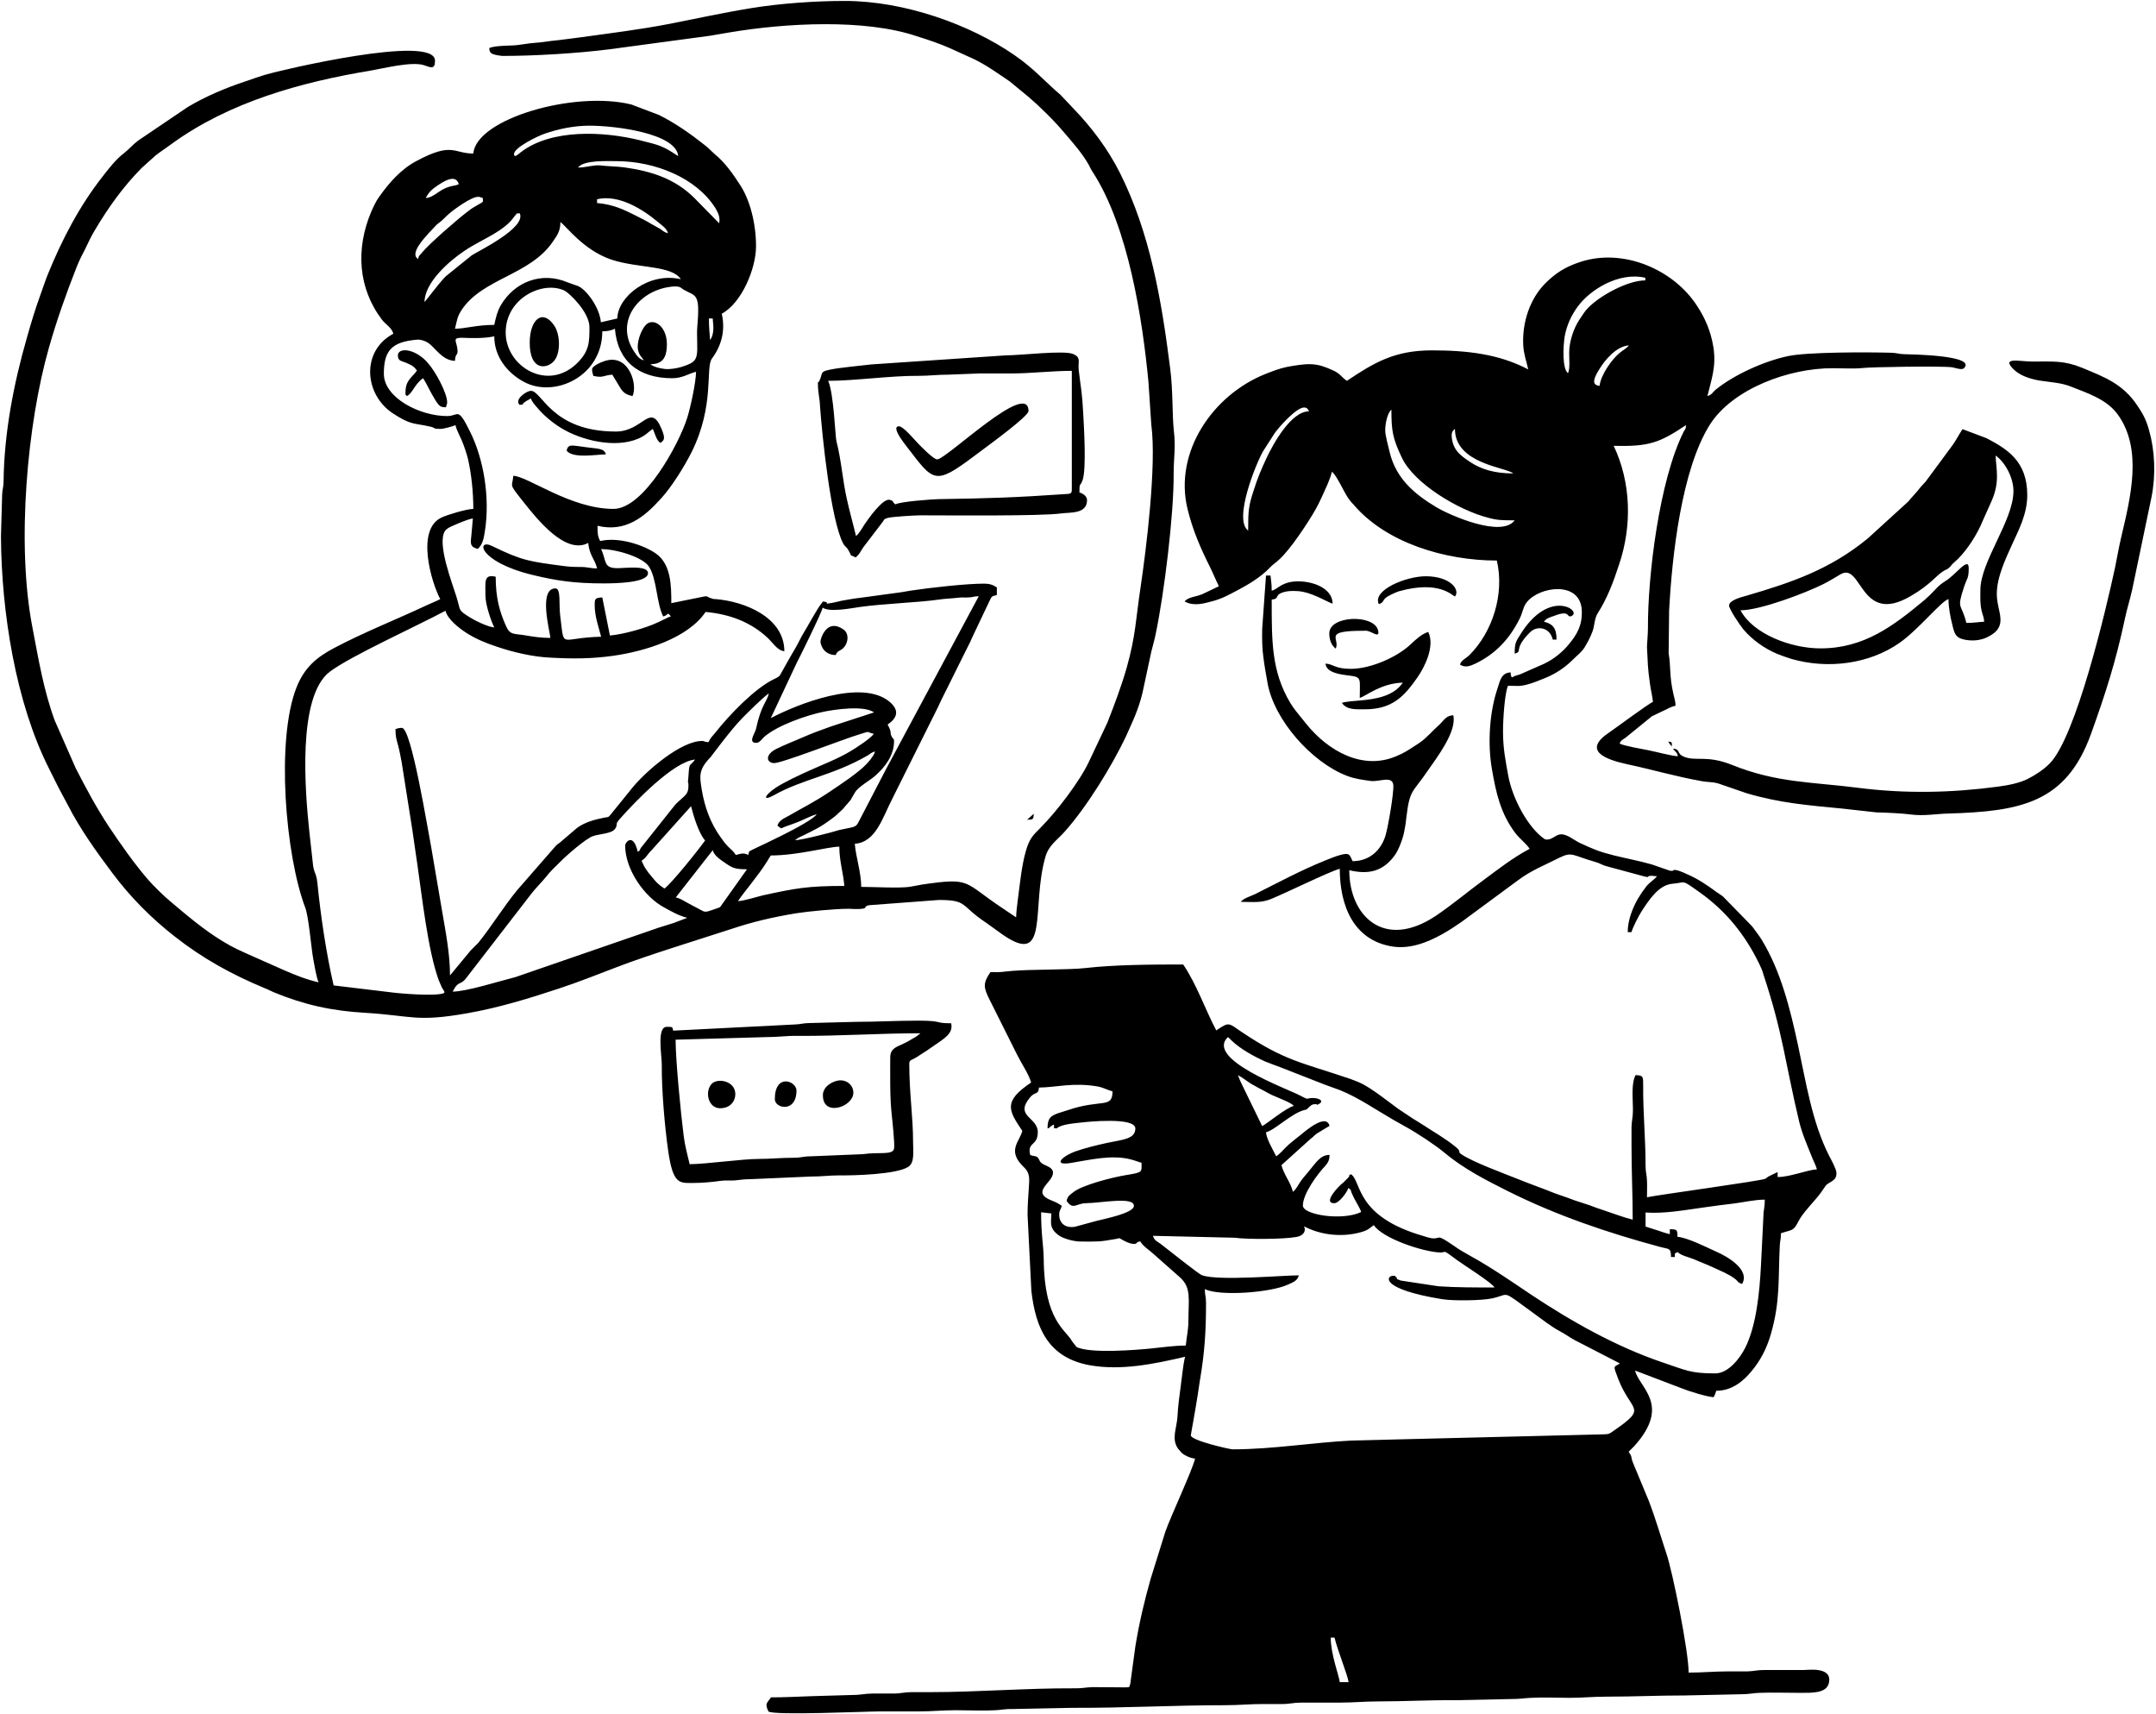 <svg width="906" height="720" viewBox="0 0 906 720" fill="none" xmlns="http://www.w3.org/2000/svg">
<path fill-rule="evenodd" clip-rule="evenodd" d="M559.2 687.998H560.8C562 693.098 566.5 704.298 566.7 706.698H563C562.7 703.998 559.2 694.998 559.2 687.998ZM702.6 313.598C702.4 311.498 702.9 311.998 701 311.498C701.2 311.798 701.3 311.998 701.6 312.498L702.6 313.598ZM431.6 344.398C434.1 344.298 434.3 344.398 434.4 341.898L431.6 344.398ZM238.1 189.298C240.7 192.798 250.8 190.898 254.6 190.898C253.9 188.298 251.5 188.598 246.4 187.898C240.1 187.098 238.8 186.398 238.1 189.298ZM325.6 461.798C325.6 465.698 334.7 467.698 334.7 458.098C334.6 454.098 325.6 450.798 325.6 461.798ZM344.8 269.298C344.8 270.498 345 270.698 345.3 271.498C346.2 273.698 348.3 275.198 351.2 275.198C351.8 273.498 352.7 273.598 354 272.598C356.6 270.398 356.9 266.198 354.5 264.498C347.2 259.398 344.8 268.698 344.8 269.298ZM558.6 266.098C558.6 268.698 559.4 271.098 561.3 272.498C563.3 268.198 555.5 264.998 573 264.998C574.6 264.998 574.1 264.898 575.4 265.298C577.2 265.898 580.1 268.198 579 264.498C576.9 257.998 558.6 258.598 558.6 266.098ZM302.6 465.598C307.1 465.598 309 462.398 309 459.698C309 454.198 301.9 452.798 299.2 455.198C296 458.398 297.5 465.598 302.6 465.598ZM345.8 460.198C345.8 469.398 358.6 464.998 358.6 459.098C358.6 455.698 355.5 453.298 352 453.998C349.9 454.398 347.4 455.898 346.5 457.598C346 458.698 345.8 458.898 345.8 460.198ZM636.5 274.598C640.2 273.598 635.6 272.998 643 265.598C645.9 262.698 651.3 263.498 652.5 268.698H654.1C654.1 263.998 652.6 262.098 648.8 261.198C649.9 259.698 651.2 259.398 653.2 258.698C660.2 255.998 658.1 259.798 660.4 258.798C665 256.698 651 246.798 638.8 266.698C637 269.498 636.5 270.298 636.5 274.598ZM248.8 155.198C248.8 156.598 249.1 156.698 249.3 157.898C253.5 158.898 253.4 157.698 257.3 157.398L260.5 162.698C261.8 164.898 263 165.798 265.8 166.398C268 161.798 264.5 149.198 255.1 151.398C253.3 151.798 248.8 153.598 248.8 155.198ZM579.4 253.798C581.7 253.198 580.7 252.098 583.1 250.598C584.3 249.898 586.4 248.898 587.9 248.398C604.8 243.698 610.2 250.198 611.4 250.598C613.7 247.898 609.6 242.098 599.1 242.098C590.9 242.098 576.6 247.898 579.4 253.798ZM167.2 149.298C167.2 151.898 168.8 151.498 171.3 152.698C173.5 153.698 174 153.998 175.2 155.698C173.3 158.498 170.4 159.598 170.4 164.798C170.4 166.798 170.2 164.998 170.9 166.398C173.3 165.498 174.1 161.398 177.8 158.898C179.3 161.198 180.2 163.398 181.6 165.798C182.1 166.598 183 168.298 183.6 169.098C184.7 170.598 185.1 171.098 187.4 171.098C187.7 169.698 187.9 170.098 187.9 168.998C187.9 165.098 182.9 155.898 179.8 152.498C179.7 152.398 179.4 152.098 179.3 151.898C173.7 146.098 167.2 146.098 167.2 149.298ZM222.6 143.998C222.6 155.698 229.5 155.098 232.6 151.898C235.8 148.498 235.4 140.398 232.9 136.798C228.1 129.598 222.6 134.098 222.6 143.998ZM217.8 168.498C217.8 166.798 221.5 164.198 223.1 164.198C227.8 164.198 231.8 181.298 258.8 181.298C270.3 181.298 273.2 168.798 278 180.198C279.8 184.498 279 184.998 277.5 186.098C275.7 184.798 275.4 182.398 274.3 180.198C272 181.798 271.4 182.898 268.2 184.298C258.3 188.498 244.2 184.898 236.1 179.998C232.4 177.798 228.4 174.498 225.7 171.198C224.7 169.998 223.5 168.798 223.1 167.398C216.6 170.798 222.2 169.598 218.3 170.098C217.7 168.698 217.8 170.498 217.8 168.498ZM393.8 192.998C392.3 192.998 386.9 187.498 385.7 186.198C384.3 184.798 379.6 179.098 377.8 179.098C373.7 179.098 381.7 188.398 383.1 190.298C393 203.298 393.9 203.298 412.2 189.498C415.5 186.998 432.2 174.898 432.2 172.698C432.2 159.298 397.7 192.998 393.8 192.998ZM567.7 280.998C575.8 280.998 587.1 276.198 593 270.498C594.8 268.798 597.6 266.198 600.2 265.498C603.1 271.598 598.6 280.398 595.5 284.798C590.2 292.298 585.3 297.998 573.5 297.998C569.8 297.998 565.9 298.298 563.9 295.298C565 294.798 569.9 294.398 571.4 294.298C578.3 293.698 585.6 292.498 589.5 286.798C580.3 286.998 573.8 292.598 571.4 293.198C571.4 284.998 572.4 284.498 566.9 283.798C563.5 283.398 557.3 282.698 557 278.798C560.5 278.998 560.8 280.998 567.7 280.998ZM348 159.998C359 159.998 374.5 157.798 385.9 157.898C390.8 157.898 393.6 157.398 398.7 157.398L411.5 156.898C415.9 156.898 420.4 156.898 424.8 156.898C433.3 156.898 442 155.798 450.4 155.798V205.898C450.4 207.798 449.1 207.398 447.3 207.598C427.1 208.998 415 209.398 394.4 209.698C392.5 209.698 378.1 210.698 376.3 211.898C374.5 210.598 376 210.598 373.9 209.998C371 209.198 364.8 218.098 363.3 220.298C362.3 221.898 361 224.198 359.7 225.198C358.5 219.998 357.1 215.298 355.9 209.798C354.1 201.998 353.6 193.598 351.5 185.398C351 183.898 350.4 165.098 348 159.998ZM343.7 160.998C343.7 159.598 343.5 161.598 344.3 159.998C344.4 159.898 344.4 159.698 344.5 159.598C345.7 156.898 344.6 156.198 348.3 155.398C352.8 154.398 361.4 153.698 366.2 153.098L422.6 149.298C429 149.298 446.9 147.098 450.9 148.698C454.5 150.198 452.9 151.998 453.3 155.398C454.3 164.098 454.7 164.298 455.2 173.798C455.5 179.398 456.6 197.098 454.9 201.798C453.8 204.798 453.6 202.398 453.6 206.898C455 207.298 456.8 208.398 456.8 210.098C456.8 215.998 449.8 215.198 445.9 215.698C438 216.898 397.3 216.498 386.9 216.498C384.5 216.498 374.6 217.098 373 217.598C371.3 218.198 371.9 217.898 370.9 219.298L362.8 229.898C361.4 231.898 361.5 232.498 359.6 234.198C356.4 232.598 358.4 234.398 356.6 231.298C355.7 229.598 355.2 229.898 354.3 228.298C349.1 218.398 345.5 183.198 344.6 170.798C344.5 167.298 343.7 165.098 343.7 160.998ZM374.1 444.198C374.1 451.798 373.9 460.798 374.7 468.098C374.9 469.998 376.1 480.798 375.7 482.598C375.1 485.398 369.4 483.898 362.5 484.898L340.5 485.798C337.5 485.798 336.8 486.398 333.6 486.398C327.9 486.398 323.9 486.898 318.6 486.898C312 486.898 296.3 489.098 289.8 489.098C288.9 485.198 287.8 481.298 287.3 477.198C286.1 467.898 283.9 445.198 283.9 436.798L322.3 435.698C327.3 435.698 330.6 435.098 335.1 435.198C353 435.298 369.4 434.098 386.8 434.098L385.3 435.298C384.7 435.698 384.3 435.898 383.6 436.298C382.3 437.098 381.3 437.698 379.8 438.398C377.3 439.698 374.1 440.198 374.1 444.198ZM282.9 432.998L334.1 430.398C336.8 430.298 337.4 429.798 340.5 429.798L359.7 429.298C368.5 429.298 376.5 428.798 385.8 428.798C396.5 428.798 392.3 429.898 399.7 429.898C400.7 434.298 396.6 436.398 392.2 439.498C390.4 440.798 388.7 441.898 386.8 443.098C385.8 443.798 385.1 444.198 384.2 444.698C383 445.398 382.1 445.298 382.1 446.898C382.1 459.498 383.7 468.898 383.7 479.998C383.7 483.998 384.4 488.398 381.7 490.198C376.9 493.398 358.7 493.898 352.8 493.798C348.4 493.798 345.4 494.298 340.5 494.298L315.4 495.398C312.3 495.398 311.3 495.698 309 495.898C306.9 496.098 304.9 495.798 302.8 496.098C299.2 496.598 295.3 496.998 290.9 496.998C285.4 496.998 282.8 497.398 280.8 483.598C279.3 473.098 278 457.698 278.1 447.398C278.1 443.198 275.9 431.398 280.2 431.398C282.8 431.398 282.5 431.398 282.9 432.998ZM838.6 191.398C842.2 193.798 846.1 200.298 846.1 206.298C846.1 218.698 832.2 235.898 832.2 247.898C832.2 251.498 832 253.598 832.8 256.898C833.2 258.598 833.7 259.298 833.8 261.198C831.4 261.298 829.6 261.698 826.3 261.698C824.3 253.198 822 256.498 825.4 246.398C826.6 242.798 827.3 243.098 827.3 238.698C827.3 233.698 822.1 241.198 817.7 243.998C814.5 245.998 814 246.998 811.2 249.798L808.7 252.098C795.7 262.898 783.4 272.398 765 272.398C752.6 272.398 736.7 266.398 731.4 256.398C739.7 256.398 758.8 249.098 766.2 245.398C769.1 243.898 770.7 242.898 773.4 241.298C782.5 235.898 781.5 262.898 802.8 250.498C811.3 245.598 813.7 241.698 816.7 239.898C818.2 238.998 818.2 239.398 819.6 237.998C820.1 237.398 819.8 237.798 820.3 237.098L822.8 234.798C826.9 230.698 830.9 224.398 833.1 218.998L836.9 210.498C840.5 202.398 838.8 196.998 838.6 191.398ZM726.6 254.398C726.6 255.898 731.1 262.598 732.6 264.398C736.3 268.798 741.5 272.498 746.8 274.698C748.8 275.498 750.5 276.098 752.7 276.798C768.3 281.298 785.6 278.898 798.2 270.098C806.1 264.598 815.8 252.498 818.8 251.698C818.8 255.298 819.6 259.198 820.3 261.998C821.2 265.898 821.6 267.898 825.4 268.698C828.7 269.398 832.1 269.098 834.9 267.798C844.6 263.198 839.1 257.298 839.1 249.598C839.1 242.198 843.1 234.198 845.5 228.798C848.1 222.998 851.9 216.198 851.9 207.998C851.9 193.598 843.3 188.598 834.8 184.098L824.7 180.298C823.2 182.498 822.2 184.598 820.6 186.898L809.3 202.198C808.4 203.298 807.8 203.698 806.8 204.998C805 207.298 803.7 208.498 801.9 210.698L784.9 226.198C769.1 239.198 753 244.698 733.8 250.298C731.6 250.898 726.6 252.198 726.6 254.398ZM310.1 378.598C312.9 374.398 318.4 368.198 322.3 361.998C322.9 360.998 323.3 360.298 323.9 359.398C335.3 359.398 348.1 355.698 352.7 355.698C352.7 361.798 354.4 366.798 354.8 372.198C339.2 372.198 334.2 373.198 320.4 376.198C317.3 376.998 312.9 378.398 310.1 378.598ZM284 376.998C285.9 377.498 287.1 378.298 288.7 379.198C290.3 380.098 291.5 380.698 293.2 381.598C295.4 382.698 295.7 383.398 297.8 382.798C298.2 382.698 302.3 381.298 302.6 381.098L313.9 365.198C309.3 365.198 308 364.798 305.1 362.798C303.1 361.398 300.1 359.598 299.5 357.198L284 376.998ZM318.6 358.898L317.6 359.498L318.6 358.898ZM279.2 373.298C276.6 371.598 275.7 370.598 273.7 368.098C272.7 366.898 272.3 366.498 271.4 365.098C270.3 363.398 270.4 363.198 269.6 361.598C271 360.698 271.3 360.198 272.3 358.898C273.3 357.598 273.8 357.298 274.8 356.098L290.4 338.698C291.3 342.398 293.6 350.098 296.3 353.098C293.7 356.798 282.1 371.298 279.2 373.298ZM289.3 330.098C289.3 333.998 287.8 333.998 283.8 337.998L269.4 356.098C268.2 357.898 269.8 356.498 268 357.898C266.1 349.598 262.7 353.898 262.7 355.198C262.7 365.198 270.7 376.798 279.2 381.298C282.1 382.898 285.2 384.698 288.8 385.598L283 387.798C281 388.398 279.1 388.998 276.9 389.698L216.6 410.498C210.2 412.098 196 416.598 190.2 416.598C193 411.298 193.3 414.598 196.3 410.398L223.5 375.198C225.3 372.898 227.4 370.898 229.2 368.698C231.3 365.998 233 364.498 235.4 362.098C237.9 359.498 246.2 352.298 249.1 351.298C251.9 350.298 256.9 350.298 258.4 348.298C260 346.098 258 346.798 260.5 343.998C266.7 336.998 283 319.898 292.1 319.098C289.6 322.498 289.7 319.598 289.2 327.398C288.9 329.498 289.3 327.798 289.3 330.098ZM367.7 315.698C366.2 316.098 365.9 316.598 364.6 317.398C349.8 325.898 337.5 327.198 325.2 334.098C320.5 336.698 320.9 334.398 325.9 330.998C329.3 328.698 336.2 325.498 340 323.798C345.7 321.198 352.1 318.798 357.4 315.598C359.9 314.098 365.8 310.298 367.2 308.298C363.5 307.398 365.9 307.098 361.5 308.398C354.4 310.498 328 320.898 325.1 320.598C322 320.298 321.5 317.098 326.1 314.698C328 313.798 329.4 313.098 331.6 312.198C335.6 310.598 338.7 309.098 342.9 307.498C345.2 306.598 347.2 305.998 349.2 305.198L367.3 299.298C362.9 296.198 350.7 298.098 346.2 298.998C338.8 300.498 326.6 304.798 321.1 309.598C320.1 310.498 319.3 312.098 317.7 312.098C314.2 311.998 317.3 308.098 317.7 306.198C319.8 296.198 322.3 294.898 323.1 291.298C320.6 292.998 314.5 299.098 312 301.598C307 306.698 298.8 317.898 298.6 318.098C293.4 323.398 294 326.198 294.9 331.798C296.1 339.098 298.6 345.898 302.8 351.698C303.7 352.998 304.7 354.398 305.9 355.598C307.2 356.898 308.3 357.698 309.2 359.198C311.4 358.698 312.3 358.098 314.5 359.198L314.6 358.398C314.9 357.598 314.5 358.198 315 357.598C315.5 357.098 340.2 346.198 343.2 342.098C340.7 342.698 337.6 344.498 334.9 345.498C333.1 346.198 332.4 346.398 330.5 347.098C327.6 348.098 328.9 348.498 326.7 346.898C327.3 344.598 329.6 343.798 331.5 342.698C337.9 338.998 342 337.098 348.7 332.598C353 329.698 360.8 324.598 364.2 320.898L365.7 319.198C366.9 317.398 367.2 317.398 367.7 315.698ZM334.1 352.998C334.8 352.398 334.3 352.798 335.3 352.098C336 351.698 336.4 351.498 337.1 351.198C342.8 348.398 344.7 347.598 349.9 343.698C350.6 343.198 350.7 343.098 351.4 342.498L354.4 339.698C354.5 339.598 354.6 339.498 354.6 339.398C359.2 333.998 356.1 338.098 359.3 332.898C360.7 330.498 365.6 327.898 367.8 325.898C372 322.198 375.7 317.298 375.7 311.398C375.7 310.098 375.2 310.498 374.8 309.598C373.6 307.298 375.1 308.298 373 304.398C377 301.698 378.1 298.498 373.9 294.898C362.1 284.898 334.7 295.998 323.9 301.698L334.8 278.498C336.2 275.798 345.1 257.898 345.7 255.298C348.6 257.298 357.3 255.598 361.4 254.998C371.4 253.598 386.4 253.098 394.5 251.898C397 251.498 400.6 251.398 402.8 251.098C404.2 250.898 405.6 251.098 407 250.998C409.4 250.898 408.9 250.498 411.3 250.498L376.1 316.098C374.8 318.598 373.6 320.798 372.2 323.398L360.7 345.498C359.6 347.798 358.4 347.398 352.7 348.698C350.4 349.498 336.7 352.998 334.1 352.998ZM273.3 152.998L272.2 152.698L273.3 152.998ZM271.2 151.998L270.7 151.498L271.2 151.998ZM207.7 141.298C207.7 149.798 213.1 156.598 220.1 160.398C232.9 167.398 253.1 158.198 253.1 139.198C255.2 139.198 257.1 138.798 258.4 138.098C259.5 151.598 268.3 158.898 282.4 158.898C286.9 158.898 289.2 156.998 292.5 156.198C292.4 160.898 290.2 170.998 288.8 175.498C285.4 186.398 270.6 213.798 257.8 213.798C239.7 213.798 221.9 200.098 215.7 199.898C215.3 205.098 213.4 202.598 220.3 211.298C225.8 218.198 237.7 233.198 247.2 228.098C247.6 233.198 250.1 235.098 250.9 238.798C247.9 238.798 247.2 238.198 244 238.198C241 238.198 239.1 238.098 236.9 237.798C222.5 235.898 219.5 235.598 206.8 229.398C200.1 226.098 200.8 235.898 223.6 241.498C233.9 243.998 241.4 245.098 253.6 245.098C258.5 245.098 272.3 244.898 272.3 240.798C272.3 237.398 262.9 238.698 259.5 238.698C253.4 238.698 255 235.798 252.6 230.698C259.2 230.698 270 234.098 272.6 237.898C276.1 242.998 275.8 253.398 278.7 258.998C281.2 258.298 280.3 256.798 281.9 258.998C280.4 259.398 280.9 259.398 279.3 260.098C278.3 260.598 277.6 260.898 276.4 261.498C271.3 263.898 262 266.498 256.3 266.998L253.1 250.998C249.9 251.098 249.9 251.798 249.9 254.198C249.9 258.998 251.6 263.498 252.6 267.498C234.7 267.898 237.3 273.198 235.4 258.598C234.8 253.698 235.8 247.198 233.4 247.198C226.2 247.198 231 264.998 231.3 267.998C227.3 267.998 224.1 267.498 220.6 266.898C215.7 266.098 214.3 266.898 212.5 262.698C209.9 256.798 208.3 250.998 208.3 242.298C203.2 241.098 204 244.398 204 250.298C204 254.098 206.4 260.998 207.7 263.598C205 263.398 199.5 260.698 197.5 259.398C192.2 256.098 193.7 256.698 191.8 250.698C190.1 245.098 183.5 228.298 187 223.098C187.7 221.998 189.1 221.398 190.5 220.798C193 219.698 196.2 218.298 198.7 217.798C198.5 219.898 198.3 223.098 198 225.698C197.7 228.398 197.6 229.898 200.8 230.598C202.9 228.598 203.3 226.198 203.8 222.898C205.9 209.298 203.4 193.198 197.6 181.498C192.3 170.698 192.8 174.698 188.1 174.798C176.6 174.898 161.3 167.198 161.3 156.998C161.3 147.198 164.7 143.598 175.3 142.698C176.9 142.598 178.5 143.198 179.7 143.898C182.8 145.798 185.7 151.498 191.2 151.598C191.3 147.898 192.8 149.898 192.1 145.898C191.6 143.098 190.3 141.998 193.8 141.898C198.4 142.098 203.7 142.198 207.7 141.298ZM212.5 139.698C212.5 124.998 228.5 117.698 237.4 122.198C239.1 123.098 247.7 130.998 247.7 137.498C247.7 143.798 247.6 147.398 242.8 152.298C230.4 164.898 212.5 154.098 212.5 139.698ZM298.4 142.898C298.2 139.898 297.9 137.598 297.9 133.798H299.5C299.5 135.498 300.6 139.698 298.4 142.898ZM270.6 151.398C268.6 150.898 267.7 149.498 266.6 147.898C258.4 135.798 267.4 123.098 280.4 120.698C285.9 119.698 286.1 120.998 287.1 121.598C292.4 124.698 294.3 122.598 293 137.598C292.7 140.898 293.3 146.698 292.8 149.098C292.3 151.898 290.7 152.798 286.2 154.198C284.6 154.698 281.2 155.298 279.3 154.998C277.5 154.798 274.7 154.198 273.3 152.998C278.1 152.998 279.9 150.598 280.2 145.998C280.9 137.298 274.6 132.998 271.3 136.598C269.3 138.798 267.5 143.898 268.1 146.898C268.6 149.398 269.6 149.898 270.6 151.398ZM207.7 136.498C200.2 136.498 195.6 138.098 191.2 138.098C192.1 134.398 192.1 133.098 194 130.198C202.8 116.898 222.9 115.598 232.4 101.398C234 98.998 235.5 97.198 235.5 93.298C237.9 94.898 245.1 105.098 257 109.098C268.3 112.798 282.2 111.398 286.1 117.298C272.8 114.198 259.6 124.498 259.4 133.798L252.5 135.398C252 128.998 246.1 121.298 242.7 120.098L238.7 118.698C227.6 113.898 216.1 118.398 210.3 128.498C208.9 131.098 208.4 133.298 207.7 136.498ZM178.4 126.898C178.9 126.498 184 119.498 187.3 116.098L198.2 107.298C201.1 105.398 221.3 95.698 218.4 89.598C215.7 89.898 217.8 89.398 216.6 90.398C215.7 91.198 214.9 93.898 207.5 98.298C203.3 100.798 199.3 102.598 195.3 105.298C188.8 109.598 178.4 118.698 178.4 126.898ZM250.9 83.698V85.298C257.8 85.898 262.2 88.098 267 90.498C269.4 91.698 271.6 92.799 273.9 94.198C275.2 94.999 276 95.298 277.3 96.098C278.7 96.998 279.1 97.598 280.7 97.998C280.2 96.098 278.7 95.099 277 93.698L276.4 93.198C269.9 87.799 260 81.599 250.9 83.698ZM175.7 108.798C176.1 107.098 176 107.798 177.1 106.398C180.5 102.198 192.8 91.698 196.1 89.198C197.5 88.099 198.3 87.498 199.9 86.598C203.9 84.298 202.8 85.099 202.9 83.198C201.4 82.799 202 82.698 200.8 82.698C198.1 82.698 191 87.798 188.7 89.798C187.4 90.898 186.7 91.798 185.4 92.898C185.3 92.998 185.2 93.098 185.1 93.098L184.5 93.598C184 93.998 184 93.998 183.6 94.298L180 98.098C179.9 98.198 179.8 98.298 179.8 98.398C178.3 99.998 172 106.698 175.7 108.798ZM178.9 83.198C180.1 80.898 181.3 79.698 183.5 78.198C185.7 76.698 191.5 72.598 192.8 77.398C191.5 77.998 190.3 77.998 189 78.398C184.3 79.698 182.6 82.898 178.9 83.198ZM242.9 70.398C246.3 70.398 249.4 69.198 252.3 69.498C255.6 69.898 259.2 69.898 262.2 70.298C273.8 71.898 283.7 75.098 291.9 83.298L302.2 93.798C302.7 91.398 301.9 89.598 300.6 87.398C292.7 74.798 275.3 67.698 259 67.698C255 67.698 245.2 67.198 242.9 70.398ZM247.7 52.798C258.6 52.798 284.2 55.998 285 65.598C278.5 61.298 277.6 61.098 268.8 58.898C253.8 55.198 231.7 53.998 218.8 63.998C217.9 64.698 216 66.599 216 64.698C216 61.998 226.2 56.998 229.1 56.098C234.3 54.298 240.9 52.798 247.7 52.798ZM205.6 20.198C207.5 19.298 212.2 19.198 215.2 19.098C218.4 18.998 221.5 18.198 224.8 17.998C228.3 17.798 230.7 17.198 234.4 16.898C237.3 16.598 240.5 16.098 243.8 15.698C256.2 13.998 268.9 12.398 280.4 10.198C292.3 7.898 303.5 5.398 315.8 3.398C327.5 1.498 341.9 0.398 355 0.398C380.3 0.398 407.8 10.398 426.2 23.098C434.4 28.698 438.9 34.098 445.7 39.898L450.9 45.398C458.8 53.598 465.5 62.498 470.6 72.598C483.3 97.898 488.1 126.098 491.7 154.498C493 164.398 492.5 173.898 493.3 181.198C494.1 187.898 493.2 192.298 493.2 198.898C493.3 216.398 489.2 249.298 485.7 266.098C485.2 268.698 484.5 270.998 483.8 273.798L480.5 289.198C479.3 295.298 477 300.998 474.4 306.598C473.9 307.598 473.6 308.498 473.1 309.498C467.2 321.898 456.7 338.998 447.4 349.398C444.1 353.098 440.7 355.098 439.3 359.998C433.2 381.198 441.2 406.398 421.4 392.698C418.8 390.898 416.9 389.398 414.3 387.598C403.4 380.398 406.8 378.098 394.5 378.098L365.2 380.298C362.3 380.898 365.4 381.698 360.9 381.898C359.6 381.898 357.9 381.898 356.6 381.798C350.9 381.798 339.5 382.898 334.5 383.698C324.8 385.298 316.3 387.298 307.9 390.098L283.3 397.998C274.7 400.798 267 403.298 258.7 406.498C250.6 409.598 243.1 412.598 234.9 415.298C222.2 419.498 209.5 423.398 196.3 425.698C174.8 429.498 173.2 426.698 153.4 425.498C139.5 424.698 128 422.198 115.1 416.898C113.7 416.298 112.7 415.698 111.1 415.098C97.4 409.398 85.2 402.698 73.5 393.498C63.5 385.698 54.9 376.998 47.3 366.898C40.5 357.798 33.7 348.398 28.5 338.198C27 335.298 25.8 333.298 24.4 330.498C23.1 327.898 21.9 325.498 20.5 322.698C6.6 295.098 0.6 257.198 0.4 225.398L0.9 207.798C1 205.398 1.4 205.198 1.5 202.498C1.7 181.898 5.8 160.998 11.3 141.898C13.1 135.498 14.8 129.898 16.9 124.098C18 121.198 18.9 118.198 20 115.498C26 100.698 33.5 86.298 43.4 73.798C45.9 70.598 48.6 67.098 51.8 64.598C54.4 62.598 55.5 60.998 58 59.098L79 44.898C86.6 40.398 94.9 36.898 103.4 34.098C106.4 33.098 109 32.098 112.2 31.198C116.8 29.798 182.8 13.998 182.8 25.498C182.8 29.298 181.1 28.398 178.2 27.398C172.9 25.698 160.9 28.798 156.1 29.598C126.5 34.498 96.5 42.798 72.2 60.398C69.8 62.198 67.7 63.498 65.4 65.298L59.5 70.598C51.7 78.498 45.5 87.198 39.8 96.798C38.2 99.398 37.2 101.798 35.8 104.598C34.4 107.298 33.4 109.198 32.2 112.198C27.8 123.398 23.8 134.598 20.5 146.298C11.6 177.498 6.7 228.298 13.7 263.998C16.3 277.598 18.4 290.198 23 302.698L31.8 322.698C36.1 331.098 40.5 339.298 45.7 347.198C50.8 354.798 56.1 362.398 62 369.298C64.3 371.998 68.9 376.498 71.7 378.798C78.7 384.698 85.6 390.598 93.5 395.398C95.6 396.698 97.6 397.798 99.7 398.798C101.9 399.898 103.9 400.698 106.3 401.798L119.6 407.698C124.2 409.698 128.7 411.498 133.9 412.698C133 410.898 132.1 405.398 131.6 402.698C130.8 398.198 129.7 384.998 128.3 381.398C119.9 359.298 115.9 310.798 124.6 288.798C127.9 280.498 132.9 276.198 140.5 272.198C153.2 265.498 166.5 260.298 179.5 254.198C181.4 253.298 183.3 252.598 185 251.698C181.3 244.798 174.5 222.198 185.8 217.298C188.3 216.198 195.8 213.898 198.9 213.798C198.9 206.798 198.1 198.998 196.6 192.598C196.1 190.598 195.1 187.598 194.2 185.398C193.3 183.198 191.8 180.598 191.4 178.598C190.4 179.098 186.5 180.198 185 180.198C181.8 180.198 183.1 179.798 181.1 179.298C173.8 177.598 172.9 178.798 165 173.598C153.1 165.698 151.6 147.498 165.3 140.198C164.6 137.598 162 136.298 160.5 134.298C150.4 120.998 149.5 104.498 155.9 89.198C156.9 86.898 158.1 84.298 159.4 82.598C163.5 76.798 168.5 71.099 174.9 67.698C190.2 59.498 190.5 64.498 198.9 64.498C200.1 49.898 241.3 37.998 265.3 43.898L276.9 48.298C283.9 51.798 290 56.098 296.2 60.998C297.9 62.298 298.8 63.398 300.4 64.798C304.8 68.398 308.1 73.198 311.2 77.998C315.1 84.098 317.7 93.698 317.7 103.498C317.7 112.798 311.7 127.298 303.3 131.798C304.9 138.798 303.2 145.198 299.2 150.598C296.3 154.498 300.5 170.098 290.6 189.998C287.6 195.998 282.2 204.598 277.9 209.298C270.7 217.298 262.9 223.698 251.1 220.898C251.1 224.098 251.1 225.098 252.2 227.298C260.3 225.398 270.9 229.198 275.7 232.598C282 237.098 282.1 245.998 282.1 253.398L295.9 250.598C297.4 250.298 297 250.798 299 251.398C300.3 251.798 299.3 251.598 300.8 251.698C313 252.698 329.6 259.398 329.6 273.598C326.6 273.298 324.6 269.798 322.5 267.898C315.5 261.398 306.7 257.998 296.5 257.098C289.1 268.098 271.1 273.598 257.8 275.498C248.6 276.798 240.7 276.798 231.4 276.298C224 275.998 215.6 273.998 208.8 271.698C204.2 270.198 199.7 268.298 196 265.898C192.9 263.898 188.1 260.198 187.2 256.598C174.8 263.198 147.2 275.698 138.6 282.198C124.7 292.698 128.3 333.398 130 349.498L131.6 363.898C132.3 367.598 132.9 366.698 133.4 371.198C134.8 385.098 137.1 400.598 140.2 413.998L163.5 416.798C167.6 417.398 183.5 418.698 186.6 417.198C187.1 416.698 186.2 415.798 185.7 414.898C185.2 413.798 184.8 412.798 184.4 411.898C179.8 399.398 177.3 376.298 175.4 363.298C174.7 358.398 173.9 353.198 173.3 348.798L168.8 320.298C168.4 318.198 167.9 315.398 167.3 313.198C166.6 310.498 166.2 309.798 166.2 306.298C167.4 305.998 167.4 305.798 168.9 305.798C172.9 305.798 179.8 348.898 181.2 355.898L185.7 382.298C187.2 391.098 189.1 400.598 189.1 409.798L197.8 399.298C198.9 398.098 199.9 397.298 201 396.098C206.7 388.998 211.5 381.098 217.3 373.998L233.7 355.198C234.9 354.098 233 355.798 234.3 354.698C234.4 354.598 234.5 354.498 234.6 354.498C234.8 354.298 235.1 354.098 235.5 353.798L242.4 347.898C245.7 345.398 250 344.298 254 343.498C256.3 342.998 255 343.698 256.3 342.598L266.1 330.498C272.1 323.398 286.3 311.298 295 311.298C296.4 311.298 295.5 311.698 297.7 311.798C298.7 309.798 299.2 309.498 300.6 307.798C306.5 300.298 317.2 289.198 325.1 285.398C327.7 284.098 327.4 284.398 328.7 281.998C329.5 280.498 330.1 279.598 331 277.898C332.7 274.798 334.2 272.598 335.8 269.398C337.3 266.298 339 263.898 340.6 260.898C341.5 259.298 342.3 258.098 343.2 256.498C344.2 254.798 344.8 254.098 345.8 252.698C349.7 253.098 345 254.098 349.6 253.298C351.2 252.998 351.8 252.798 353.6 252.398C356.5 251.898 359.1 251.398 361.9 251.098C367.7 250.298 372.7 249.598 378.8 248.798C379.5 248.698 381.7 248.298 382.9 248.098C391 246.898 405.9 245.198 413.6 245.198C415.8 245.198 417.3 245.698 418.9 246.798V249.998C416.8 250.498 416.8 250.398 415.9 252.298L409.2 266.398C408.7 267.498 408.2 268.498 407.7 269.698C406.6 271.998 405.5 273.998 404.3 276.498C401.9 281.298 399.8 285.498 397.4 290.398C396.1 292.898 395.3 294.598 394.1 297.198L375.3 334.898C370.8 343.498 368.2 353.798 359.2 354.498C359.7 360.298 361.9 366.598 361.9 372.598C366.6 372.598 377.8 373.198 382.1 372.598C384.1 372.298 385.8 371.898 387.6 371.598C408.3 368.598 404.7 370.498 420.9 381.298C423.1 382.798 424.9 383.998 427 385.398C427 383.898 427.4 380.098 427.7 378.098C428.6 371.298 429.3 363.698 431.1 357.498C432.6 352.298 434 350.998 437.3 347.698C444 340.998 453.7 328.298 457.6 319.998L465.3 303.698C468.3 296.098 471.2 288.398 473.5 280.398C477.3 266.798 477.2 260.598 479.3 246.698C481.6 231.198 486.1 195.498 483.8 178.398L482.6 160.398C480.1 134.198 474.2 95.498 459.2 72.298C458.4 71.098 458.1 70.398 457.5 69.198C454.7 64.299 450.8 59.898 447.1 55.598C443.1 50.798 436.9 44.698 432.2 40.698L424.3 34.198C419.4 30.898 414.6 27.398 409.2 24.798L399.3 20.298C394.8 18.298 390.3 16.798 385.2 15.198C363.2 7.798 329.9 9.698 306.7 13.598C303.9 14.098 301.2 14.498 298.5 14.998L256.2 20.698C242.8 22.398 224.9 23.498 211 23.498C206.3 22.898 205.7 22.398 205.6 20.198ZM548 515.198C554.5 518.698 563.5 519.998 571.8 517.698C575 516.798 575.2 516.198 577.3 514.698C581.1 520.398 598.3 525.998 605.2 526.198C608 526.298 605.6 524.398 612.3 529.398C614.4 530.998 627.3 539.098 628 540.898C619.9 540.898 611.8 540.898 604.5 540.398L588.7 537.998C586 537.098 587.3 537.198 587.1 536.998C585.7 535.798 586.8 535.998 585.3 535.998C582.6 535.998 579.7 541.498 605.9 545.798C610.8 546.598 622.7 546.398 626.9 545.498C635 543.798 630.3 541.498 644.3 551.598C648.2 554.398 651.6 557.198 655.7 559.398C658 560.598 659.3 561.698 661.7 562.998L680.7 572.798C678.1 574.598 677.7 573.198 680 579.298C685.5 593.498 692.7 590.998 678.1 601.098C676.5 602.198 676.3 602.598 673.7 602.598L568.1 605.198C551.9 605.998 534.7 608.898 518 608.898C516.8 608.898 500.4 605.198 500.4 602.998L502.4 591.598C503.1 587.598 503.6 584.098 504.2 580.098C506.2 568.398 506.8 559.498 506.8 547.498C506.8 544.498 506.3 544.298 506.3 541.598C512.8 544.698 534.1 542.998 541.2 539.698C543.4 538.698 545.2 538.098 545.8 535.798C539.3 535.798 512.2 538.198 505.2 535.798C503.5 535.198 490.7 524.798 487.6 522.498C486.2 521.498 485 521.098 484.5 519.198L518.9 519.998C523.6 520.698 539.1 520.698 544.6 519.698C547 519.398 549.1 517.798 548 515.198ZM454.1 521.598C451.1 521.598 446.7 520.298 444.9 518.998C440.6 515.798 441.8 513.398 441.8 509.798L437.5 509.298C437.5 518.998 438.5 522.798 438.6 528.998C438.8 555.098 448 558.698 450.5 563.498L452.4 565.898C458.1 568.798 478.1 567.098 484 566.498C488.8 565.998 493.5 565.298 498.3 565.298C498.6 561.598 499.4 559.098 499.4 554.598C499.4 545.998 500.7 540.998 495.9 536.698L484.6 526.698C482.5 524.798 480.7 523.898 479.1 521.498C476.8 522.098 478.2 522.598 476.4 522.598C474.3 522.598 471 520.498 470.8 520.398C470 520.098 471.1 520.098 469 520.498C461.7 521.798 461.5 521.598 454.1 521.598ZM440.2 474.098C442.6 473.198 439.9 474.198 441.5 473.298C442.3 472.798 441.7 472.898 442.9 472.498C443.1 475.298 442.4 473.498 444 474.098C446 472.298 451 471.998 454.3 471.598C456.8 471.298 477.1 469.198 477.1 474.098C477.1 478.598 471.6 478.798 465.5 480.098C461.3 480.998 456 482.298 452 483.698C446 485.898 442.4 489.798 449.9 488.598C457.9 487.298 467.2 484.998 475.2 487.098C477.2 487.598 478.1 488.098 479.7 488.498C479.7 492.498 480.4 492.498 473.1 493.698C467.5 494.598 454.6 497.898 451 500.898C449.5 502.098 448.7 502.398 448.2 504.498C450.9 508.498 452.2 505.598 456.2 505.498C462.9 505.398 476.5 502.598 476.5 506.598C476.5 509.698 463.9 512.098 460.5 512.998L451.7 515.398C448.4 515.998 445.1 514.498 445.1 510.298C445.1 508.398 445.7 508.398 446.2 506.598C444.5 505.498 444.1 505.198 442 504.398C432.8 500.798 442.5 496.898 442.5 492.698C442.5 490.298 439.3 489.798 437.9 488.798C436.7 487.898 437.1 487.798 436.5 486.898L436.1 486.298C435.1 485.398 434.3 485.898 432.9 485.198C431.6 479.498 436.1 481.698 436.1 475.598C436.1 469.298 426.2 469.098 432.8 461.098C434.9 458.498 436.4 460.098 436.6 456.898C443.4 456.898 451.1 454.598 461.5 456.498C463.6 456.898 465.5 457.998 467.5 458.498C467.5 465.898 462.8 461.598 448.7 466.398C447.2 466.898 446.1 467.198 444.6 467.698C441.4 468.898 440.2 469.798 440.2 474.098ZM520.2 451.698C522.3 452.798 523.5 453.898 525.7 455.298C527.9 456.598 529.3 457.298 531.6 458.498C533.1 459.298 532.7 459.198 534.4 459.998C537.3 461.298 542.7 463.298 543.7 464.598C540.3 465.498 532.7 471.898 530.4 473.098L522.7 457.298C522.2 456.198 522 455.798 521.5 454.798C520.8 453.398 520.7 452.798 520.2 451.698ZM516 435.698C506.3 444.898 540.9 457.398 546 460.098C550.7 462.498 548.3 461.298 551.7 461.298C554.2 461.298 556.7 462.498 554.1 463.898C552.9 464.498 553.9 463.898 553 463.898C551.2 463.798 550.8 464.498 549.6 465.598C548.7 466.398 549.2 466.098 548.3 466.298C542.8 467.598 535.9 474.698 532 475.698C532.2 478.498 535 483.198 536.3 485.798C538.3 484.398 539.6 482.598 541.5 480.898C543.2 479.398 545 478.098 546.8 476.598C549 474.798 557.3 467.698 558.7 472.998L553.4 476.198C552.3 476.998 551.9 477.598 550.8 478.398L538.5 489.498C539.4 493.298 542.4 496.798 543.3 500.698C544.7 499.698 545.5 497.798 546.5 496.398C547.4 495.098 548.7 493.598 549.8 492.298C553 488.498 554.8 485.198 558.7 485.198C558.7 487.398 558 488.598 556.9 489.798C553.5 493.398 547.5 501.598 547.5 506.498C547.5 510.398 564.1 512.998 572 509.198C571.6 507.798 570 505.298 569.3 503.898C568.8 502.998 568.6 502.498 568.1 501.398C567.1 499.198 568.4 500.498 566.6 499.098C566.1 500.898 562.7 505.498 560.7 505.498C555.6 505.498 562.7 498.098 564.4 496.898L566.8 494.498C567.5 493.298 566 494.498 567.7 493.298C572.3 496.398 569.3 510.998 598.2 519.298C599.1 519.598 600.8 520.098 601.5 520.198C606 520.798 602.7 517.698 611.4 523.698C613.5 525.198 615.7 526.398 618 527.698C626.7 532.498 635.2 538.398 643.4 543.898C660.4 555.198 679.2 565.798 698.7 572.398C708.6 575.698 710.3 576.998 720.8 576.998C726.3 576.998 731.2 570.598 733.4 566.198C738.1 556.798 739.4 542.898 740 531.698L741.1 509.398C741.3 507.498 741.6 506.698 741.6 503.998C737.4 503.998 732.7 505.098 728.8 505.598C724.6 506.098 720.6 506.598 716.5 507.198C708.4 508.298 699.5 509.998 691.5 509.398V515.298L696.8 516.998C698.3 517.498 699.9 518.098 701.7 518.498V516.398C704.7 516.498 704.9 516.498 704.9 519.598C709.3 519.998 717.3 524.098 721.1 525.798C725.7 527.798 735.5 533.298 732.1 539.398C730 538.798 730.6 538.398 729 537.198C726.2 535.098 722.3 533.598 719.1 532.098C716.7 530.998 714.4 530.198 712 529.098C709.9 528.198 706.6 527.598 704.9 525.998C703.3 527.198 704 525.698 703.8 528.098H702.2C702.2 523.998 701.2 524.898 697.4 523.798C675.5 517.898 654 510.598 633.8 500.498C624.4 495.798 615 490.998 606.9 484.198C603.2 481.098 595.3 475.898 590.9 473.498C588.9 472.398 587.3 471.498 585.4 470.398C578.1 466.198 571 461.198 563.1 457.998C560.8 457.098 558.5 456.398 556.5 455.598L538.1 448.398C535.7 447.498 533.7 446.798 531.5 445.898C526.9 443.798 521.4 440.798 517.7 437.298L517.2 436.798C516.5 436.198 516.8 436.298 516 435.698ZM611.4 180.198C611.4 194.898 633 196.298 635.9 198.898C628.2 198.898 622.4 197.198 617.8 194.098C613.6 191.298 610.8 189.198 610.1 184.098C610 182.498 609.8 181.398 611.4 180.198ZM582.1 180.798C582.1 182.998 583.5 187.798 584 190.098C586.7 201.098 594.4 207.598 603.6 213.098C609.1 216.398 631 226.098 636.5 218.598C631.4 218.598 629.3 218.598 625.3 217.498C612.8 214.298 594.2 203.098 589.1 192.298C585.2 184.098 584.7 180.998 584.7 172.098C582.9 173.598 582.1 178.298 582.1 180.798ZM524.5 222.898C518.2 218.298 527.8 194.798 530.7 189.698L535.7 181.898C537.5 179.398 544.7 171.198 548 171.198C549.4 171.198 549.6 171.998 550.1 172.798C542.5 172.798 535 186.498 532.1 192.698C530 197.198 528.4 200.998 526.8 206.098C524.7 212.498 524.5 214.498 524.5 222.898ZM672.2 162.098C668.6 161.798 669.8 158.798 671.9 155.398C674.4 151.198 679.2 145.498 684.5 145.098C683.6 146.298 681.9 147.198 680.7 148.198C677.5 150.698 672.6 157.598 672.2 162.098ZM658.9 156.798C659.8 154.898 659.4 150.998 659.4 148.198C659.4 143.498 661.3 137.898 663.7 134.298C664.9 132.598 665.8 130.898 667.3 129.398C672.3 124.198 684 117.798 691.4 117.798V116.698C680.2 114.098 668.1 121.798 663 128.798C660.5 132.198 658.4 136.398 657.5 141.398C656.9 145.298 656.4 154.898 658.9 156.798ZM708.5 178.598C708.3 180.798 708.4 179.698 707.5 181.398C697.3 201.798 692.4 241.698 692.5 263.998C692.5 266.598 692.1 270.398 692.1 271.898C692.5 279.098 692.3 279.898 693.4 287.598C693.8 290.398 694.4 292.598 694.6 294.898C693.2 295.298 679.6 305.398 676.4 307.598C664.6 315.398 674.7 319.098 683.9 321.098C694.7 323.398 704 326.198 715.2 328.198C718 328.698 719.5 328.398 722.2 329.198L734.1 333.298C748.1 337.398 759.6 338.298 774.1 339.698L788.5 341.298C792.8 341.398 799.3 341.698 803.1 342.198C808.3 342.898 814 341.898 818.4 341.798C848.9 340.898 868.2 337.498 878.7 308.298C884.9 290.998 889 278.298 892.9 260.098C893.8 255.698 895 252.198 896 247.698L904.1 208.898C906 199.498 905.5 189.298 903.1 180.798C901.8 176.198 900.6 173.998 898.1 170.298C892 161.198 884.3 158.398 874.9 154.498C867.3 151.398 862.8 151.898 854 151.898C848.8 151.898 840.6 149.798 846.3 155.298C848.9 157.798 853 159.198 857.2 159.898C861.7 160.598 866.3 160.798 870.2 162.398C876.7 164.998 885.2 167.598 889.9 174.098C900.5 188.698 895.3 208.998 891.4 225.598C890.4 229.798 889.6 234.498 888.8 238.398C885 256.098 872.4 309.598 861.3 320.798C858.8 323.298 855.5 325.498 852.2 327.198C848.6 328.998 844 329.898 839.5 330.498C820 333.098 800.7 333.498 781 330.998C761.7 328.498 746.7 328.998 727.7 321.298C717.1 317.098 712.6 319.998 707.6 317.898C704.3 316.498 706.4 314.798 703 314.498C704.1 316.098 704.6 315.698 705.1 317.698C702.8 317.698 695.8 315.798 692.7 315.198C689.7 314.598 682.6 313.398 680.6 312.398C681 311.198 681.6 310.898 683 309.998L694.2 300.898L700.3 297.998C701.6 297.298 702.7 296.798 704.1 296.498C704.1 294.498 703.5 293.098 703.2 291.598C701.4 283.498 702.2 280.498 701.2 274.398L701.4 256.598C702.6 233.598 706.6 197.498 718.4 178.598C728 163.298 751.9 154.598 770.2 154.698C773.8 154.698 779.5 154.998 782.9 154.598C786 154.198 815.7 153.698 820.3 154.298C821.5 154.498 824.4 155.598 825.3 154.698C830.8 149.198 802.9 148.898 800.1 148.798C797.5 148.698 797.4 148.298 794.8 148.198C784 147.898 759.4 147.898 751.4 149.598C741.4 151.698 728.8 157.398 721.1 163.598C719.5 164.898 719.5 165.798 717.5 166.398C719.2 159.298 721.3 153.898 720 145.798C718.9 138.898 716.3 133.298 713.2 128.598C703.5 113.398 682.4 104.098 664.2 109.998C657.8 112.098 653.7 114.698 649.3 119.098C642.9 125.598 639.6 135.398 640.1 145.098C640.3 148.798 641.5 151.998 642.2 155.198C629.9 148.698 616.4 147.198 601.7 147.198C586.2 147.198 577.6 152.198 566 159.998C563.2 158.098 563.5 156.998 559.5 155.298C556.7 154.098 554.3 153.098 550.6 152.998C547.8 152.898 543.1 153.698 540.6 154.198C537.7 154.798 534.6 155.998 531.8 157.098C509.5 165.998 493.3 189.998 499 213.698C501.2 222.798 504.5 230.298 508.5 238.298C509.8 240.898 510.9 243.698 512.2 246.298L505.3 249.598C502.8 250.698 499.2 250.798 497.8 252.698C501.7 254.798 505.7 253.598 509.8 252.498C514.1 251.298 516.7 249.698 520.2 247.898C524.9 245.398 529.7 242.498 533.4 238.698C535 236.998 535.8 236.698 537.4 235.198C542.1 231.098 549.8 219.398 552.9 213.898C553.8 212.298 554.7 210.498 555.4 208.898C556.8 205.798 558.9 201.598 559.7 198.198C561.9 199.798 564.9 207.398 567.3 210.298C567.9 210.998 568.2 211.398 568.8 211.998C582.4 227.998 607.1 235.498 629 235.498C632.3 249.598 627.2 265.498 617.5 275.198C616.1 276.598 614.1 277.298 613.5 279.198C615.6 280.598 617.7 279.898 620 278.798C628.7 274.598 634.5 268.198 638.7 259.698C639.8 257.498 640.1 254.798 641.6 252.998C646.9 246.298 664.1 243.898 664.7 256.398C665 262.998 662.4 266.798 659.5 270.398C656.7 273.898 653 276.898 648.8 278.898L638.8 283.298C636.9 283.898 636.9 283.798 635.3 284.598C634.8 283.598 634.9 283.898 634.8 282.498C630.9 282.598 630.3 286.098 629.3 289.198C625.9 299.098 625.1 312.398 626.9 322.898C628.7 333.398 630.6 341.698 636.7 349.898C638.7 352.498 641.2 354.198 642.8 356.598C635.6 360.398 629.3 365.398 622.8 370.198C616.3 374.998 610 380.298 603.3 384.798C581.7 399.198 567 384.898 567 365.598C575 367.498 581.2 366.198 586.2 359.198C587.7 357.098 589.5 352.498 590.1 349.298C590.6 346.898 590.7 345.898 591 343.298C592.4 331.498 593.6 333.198 599.9 323.898C603.6 318.498 612.3 307.398 610.7 300.498C607.6 300.598 606.7 302.798 604.7 304.598C602.1 306.898 599.8 309.698 596.9 311.798C595.8 312.598 594.9 313.098 593.7 313.898C591.6 315.298 589.6 316.498 587.2 317.498C572.7 323.998 558 315.398 548.9 304.098L544.4 298.498C543.5 297.298 543.1 296.698 542.2 295.298C534.3 281.998 534.4 269.598 534.4 251.898C538 251.598 535.2 249.898 539.7 248.698C541.8 248.098 545.4 248.198 547.4 248.598C552.6 249.598 558.7 253.398 560 253.598C559.8 245.398 547.2 242.998 541.1 244.798C537.5 245.898 536.9 247.398 534.4 248.198C534.4 245.098 534.1 244.098 533.9 241.798H532L530.4 264.198C530.3 268.398 530.4 272.698 530.9 276.098C531.4 280.298 532 282.998 532.6 286.698C535.3 302.498 551.3 320.298 565.9 325.898C569.2 327.198 572.4 327.598 576 328.098C579.5 328.598 585.1 325.698 585.5 329.798C585.8 332.798 583.4 347.098 582.2 351.098C580.3 357.298 575.4 361.798 568.4 361.798C567.1 359.098 567.2 358.198 563.6 359.098C561.2 359.698 559.2 360.598 556.9 361.498C546.7 365.598 537.1 370.798 527.3 375.698C525.6 376.498 522.5 377.398 521.4 378.898C527 378.898 529.8 379.398 534.1 377.698C540.7 374.998 559 365.998 563 364.998C563 380.698 568.9 394.898 584.8 397.598C592.3 398.898 599.7 395.998 606 392.498C608.9 390.898 611.6 389.098 614.2 387.298L637.8 369.898C643.5 365.598 649.3 363.398 655.4 360.298C660.7 357.698 660.8 359.398 670.3 362.098C672.8 362.798 673 363.398 675.4 363.998L691.3 368.298C693.9 368.698 691.4 368.298 693.3 367.998C694.6 367.798 694.2 368.098 696.3 368.098C695.4 369.398 693.3 370.598 691.9 372.298C690.5 374.098 689.4 375.698 688.2 377.698C686.3 381.098 684 386.298 684 391.598H685.6C686.1 389.598 688.8 384.398 690 382.598C692.9 378.198 697 371.798 702.7 371.298C708.8 370.798 706.2 369.198 714.4 374.998C725.5 382.898 733.5 392.998 739.3 404.998C740.2 406.898 740.5 407.498 741.1 409.598C749.3 434.398 750.1 446.198 756 470.998C757.3 476.398 759.5 481.298 761.5 486.298C762.2 488.098 763.1 489.598 763.5 491.298C761 491.398 758.1 492.398 755.6 492.998C753.1 493.598 750 494.498 747 494.498V492.398L743.1 494.298C742.1 494.998 742.5 494.798 741.9 495.198C740.3 496.098 696.7 501.998 692.1 502.998C692.1 500.698 692.2 498.298 692.1 495.998C692 493.298 691.5 492.698 691.5 489.598C691.5 477.798 690.4 467.498 690.5 455.898C690.5 452.498 690.6 451.698 687.3 451.698C685.4 455.298 686.2 461.698 686.2 466.098C686.2 469.498 685.7 470.498 685.6 473.498C685.6 476.198 685.6 478.898 685.6 481.498C685.6 492.398 686.1 501.998 686.1 512.398C682.3 511.498 678 509.798 674 508.498C671.8 507.798 670.2 507.198 668.1 506.398C665.8 505.598 664 505.098 661.7 504.298C657.6 502.698 654 501.698 650 499.998C645.9 498.398 641.9 496.998 638 495.398C632 492.998 618.9 488.198 614.2 484.998C612.1 483.598 614.5 484.198 611.9 481.998C607.3 478.198 602.2 475.398 597.2 472.098C595.4 470.898 594 470.198 592.3 468.998L587.5 465.798C584.2 463.398 581.3 461.098 578 458.798C574.2 456.198 572.3 454.998 567.5 453.298C546.9 446.298 540 445.798 521.7 433.498C516.1 429.698 516.6 429.198 511.1 432.898C506.4 423.998 502.8 413.398 497.2 405.198C483.4 405.198 468.5 405.298 456.1 406.698C449.3 407.498 433.3 407.198 425.3 407.898C420.3 408.298 421.9 408.498 416.2 408.398C412.9 413.298 413.3 414.898 416 420.298L427.4 443.098C428.9 446.198 432.5 451.598 433.3 454.798C421.3 462.798 423.9 466.598 429.6 475.098C428.5 479.698 422.9 483.398 430.3 490.398C433.1 493.098 432.5 495.598 432.3 499.598C432.1 502.998 431.8 506.098 431.8 510.298L433.4 542.298C435.2 558.198 440.7 570.498 458.1 573.598C471.3 575.898 485.2 572.998 498 569.998C497.1 573.698 496.8 577.898 496.2 582.098C495.7 585.798 495 590.798 494.8 595.098C494.5 600.198 492.1 604.498 495.1 608.698L496.6 610.398C497.8 611.498 500.2 612.598 502.2 612.798C501 617.798 492.2 636.498 489.7 643.498L483.5 663.398C480.9 672.598 478.8 681.398 477.1 691.698L475 707.198C474.5 709.198 474.8 708.798 472.4 708.898L459 708.798C456.2 708.898 454.5 709.398 451 709.298C432.3 709.198 409.8 710.898 391.8 710.898C389 710.898 386.1 710.898 383.3 710.898C379.8 710.898 378.7 711.498 375.3 711.498C372.4 711.498 369.6 711.498 366.7 711.498C363.3 711.498 361.9 712.098 358.2 712.098L341.1 712.598C334.9 712.798 329.9 713.098 324 713.098C322.3 715.598 321.3 715.598 322.9 718.998C324.7 720.798 364.4 718.998 369.8 718.998C375.3 718.998 380.8 718.998 386.3 718.998C391.7 718.998 395.9 718.498 401.8 718.498C407.1 718.498 413.2 718.798 418.3 718.498C420.9 718.398 422.4 717.898 425.8 717.998L450.3 717.498C472.5 717.598 492.7 716.398 514.8 716.398C520.8 716.398 524.8 715.898 530.8 715.898C533.5 715.898 536.1 715.898 538.8 715.898C542.3 715.898 543.4 715.298 546.8 715.298C552.3 715.298 557.8 715.298 563.4 715.298C568.9 715.298 573.4 714.798 579.4 714.798C590.4 714.798 600.1 714.198 611.4 714.298L635.4 713.798C638.9 713.798 640.6 713.398 643.4 713.298C648.4 712.998 654.3 713.298 659.4 713.298C665.3 713.298 669.3 712.798 675.4 712.798C686.6 712.798 696.4 712.298 707.9 712.298L731.4 711.798C735 711.798 736.5 711.298 739.4 711.198C744.8 710.998 750.5 711.198 756 711.198C761.3 711.198 767.4 711.498 768.5 707.198C770.3 700.098 759.9 701.598 758.1 701.598C752.6 701.598 747.1 701.598 741.6 701.598C738.2 701.598 737.2 702.098 734.2 702.198C731.4 702.198 728.5 702.198 725.6 702.198C720.3 702.198 715.6 702.698 709.6 702.698C709.6 693.598 702.8 660.098 700.3 652.798C697.7 644.998 695.7 637.898 692.8 630.398L686.2 614.498C685.1 611.598 686.1 612.398 684.4 609.898L686.8 607.498C702.4 590.098 688.8 583.098 687.1 575.798L706.8 583.298C709.7 584.498 717.2 586.798 720.1 586.998C720.7 585.898 720.8 585.698 721.2 584.298C728 584.298 732.8 579.998 736 576.098C739.7 571.698 742.3 566.798 744.1 560.698C748.2 546.598 747.2 537.098 747.9 523.398C748 520.998 748.4 520.898 748.4 518.098L752.1 516.998C754.6 516.298 755.1 513.998 756.5 511.798C759 507.898 762.6 504.598 765.3 500.898C766 499.998 766.9 498.398 767.5 497.798C769 496.398 772 495.998 771.7 492.598C771.6 490.998 769.4 486.998 768.6 485.498C761.4 471.198 759 454.998 755.6 439.298C752.3 423.998 748.4 408.098 740.3 394.798C739.2 392.998 737.7 391.198 736.3 389.198L724.2 376.798C723.2 375.898 722.1 375.398 721.1 374.598C717.3 371.798 713.3 369.098 708.8 367.198C708 366.798 706.1 365.998 705.4 365.798C702.2 364.898 704.1 366.198 701.7 365.798L694.2 363.198C689.4 361.798 683.6 360.698 678.3 359.398C671.9 357.798 669.4 356.698 663.8 354.098C661.3 352.898 658.1 349.998 655.3 350.598C653.4 350.998 651.6 353.298 649.2 352.598C642.3 347.998 635.6 335.698 633.8 325.898C632.7 319.698 631.6 314.598 631.6 307.298C631.6 302.198 632.3 291.198 633.7 288.098C637.3 288.098 638.3 288.498 641.7 287.598C644.4 286.898 646.7 285.898 649.2 284.898C653.9 282.998 657.7 280.398 661.1 276.998C662.8 275.298 664.6 273.998 665.8 272.098C667 270.098 668.3 267.798 669.2 265.298C670.1 262.898 670 259.898 671.3 257.798C675.5 251.198 677.9 244.698 680.4 237.098C685.9 220.798 685.4 202.598 678.1 187.298C693 187.698 697.4 185.998 708.5 178.598Z" fill="black"/>
</svg>
